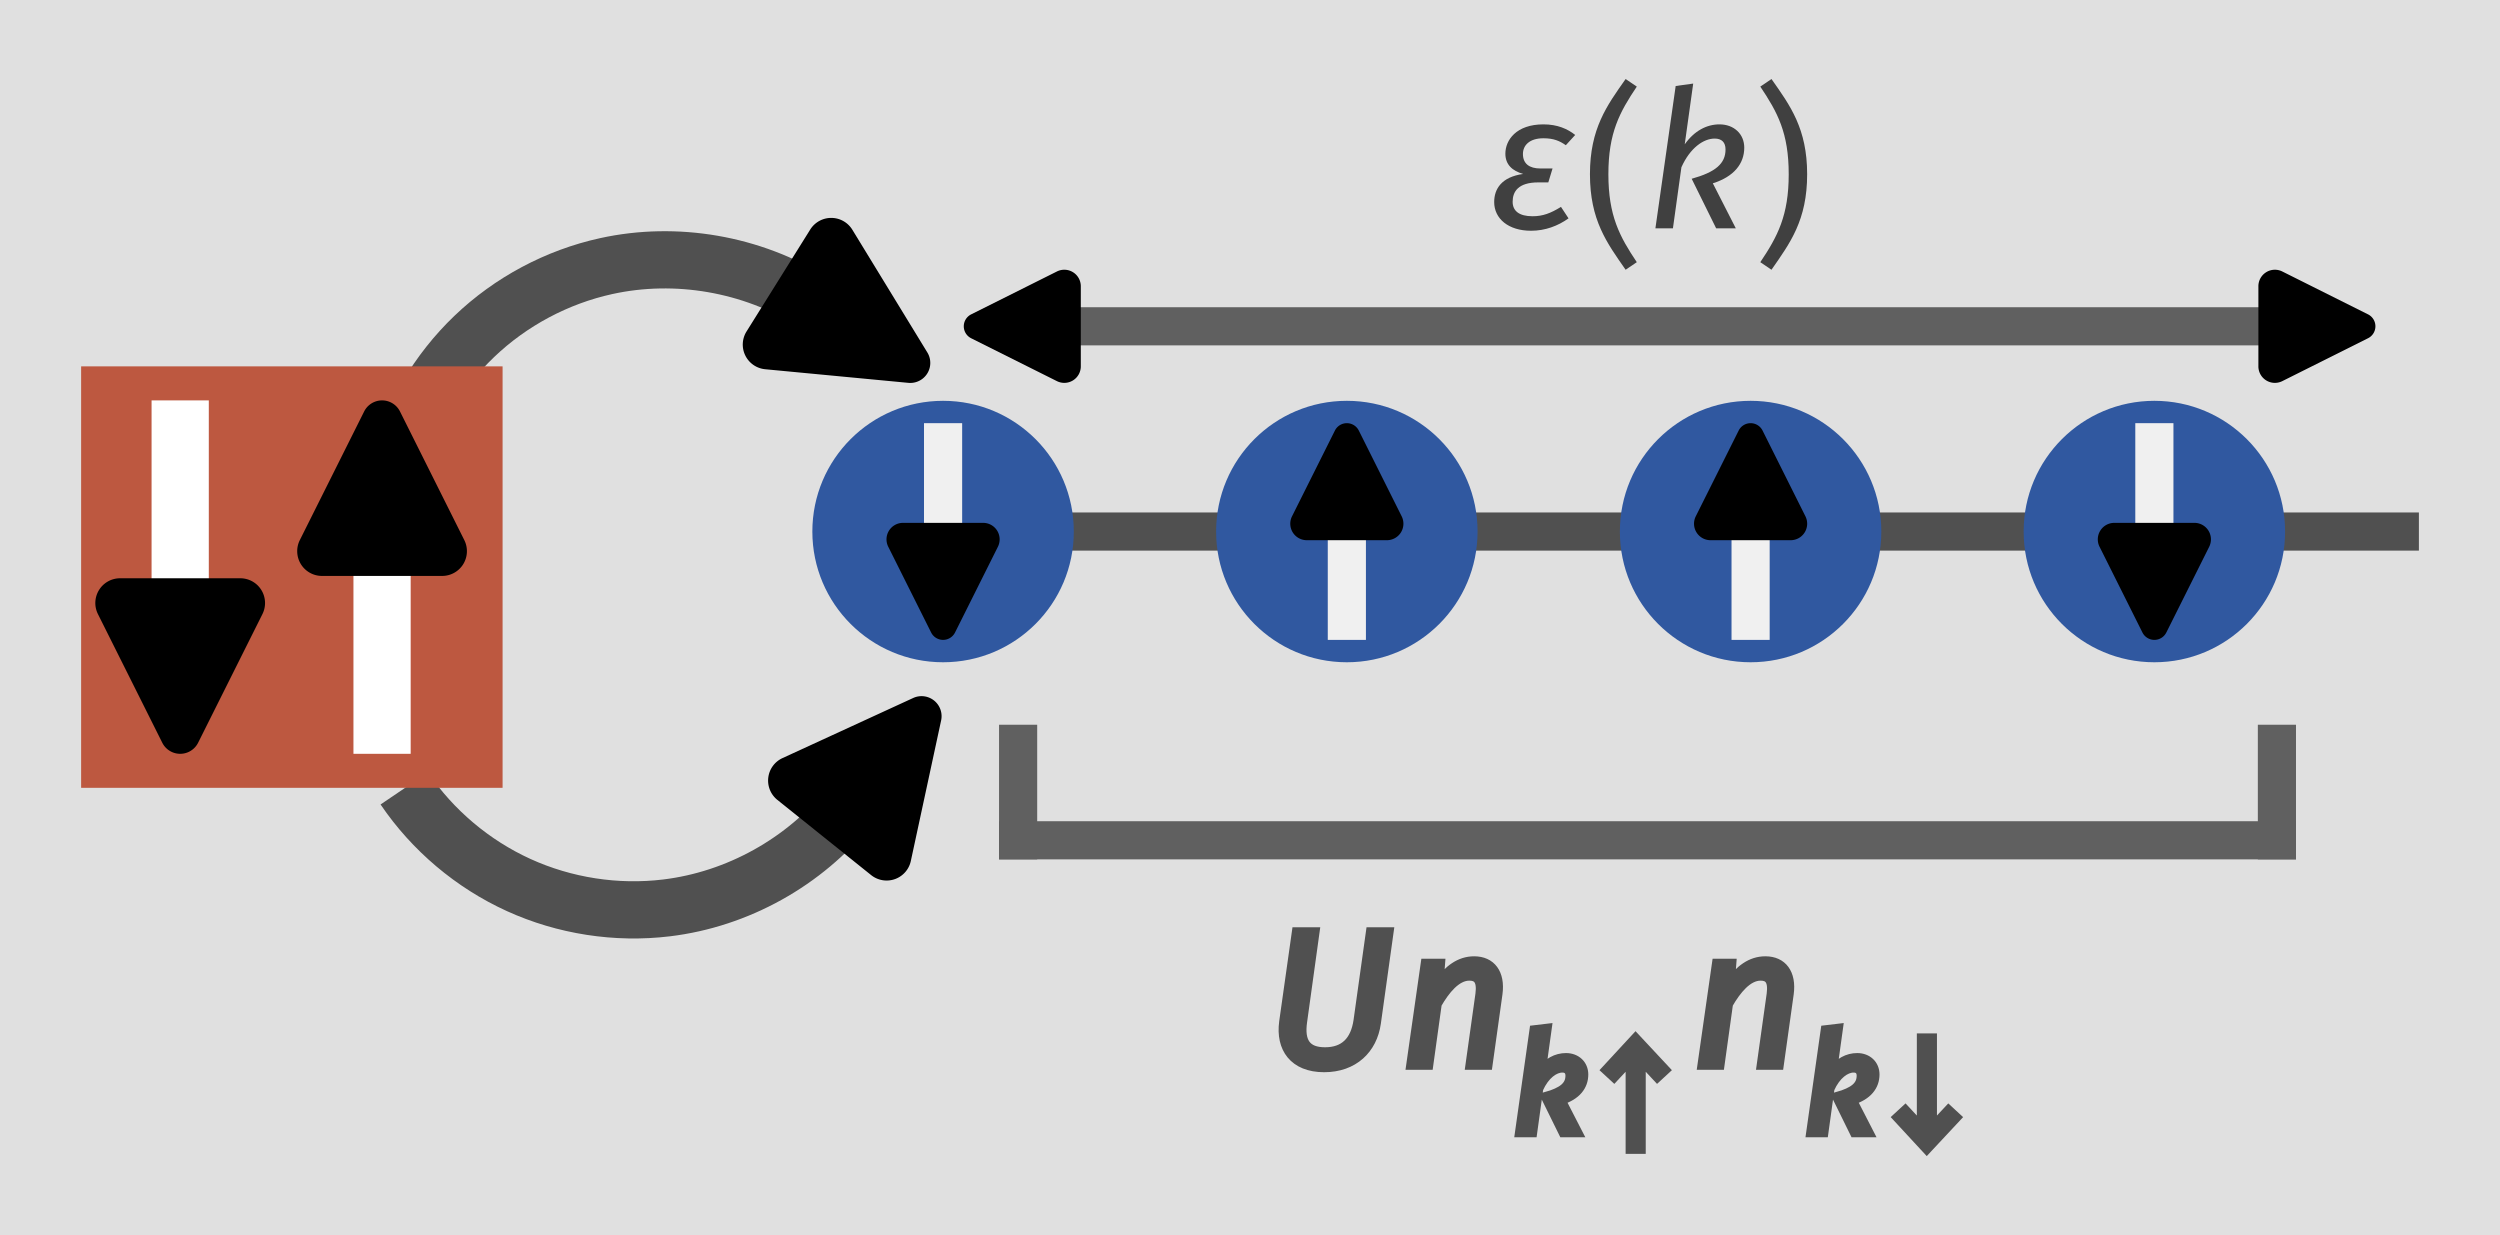 <?xml version="1.0" encoding="UTF-8" standalone="no"?>
<!-- Created with Inkscape (http://www.inkscape.org/) -->

<svg
   width="131.058mm"
   height="64.75mm"
   viewBox="0 0 131.058 64.75"
   version="1.1"
   id="svg1"
   inkscape:version="1.4 (e7c3feb100, 2024-10-09)"
   sodipodi:docname="Kondo-HKM.svg"
   xmlns:inkscape="http://www.inkscape.org/namespaces/inkscape"
   xmlns:sodipodi="http://sodipodi.sourceforge.net/DTD/sodipodi-0.dtd"
   xmlns="http://www.w3.org/2000/svg"
   xmlns:svg="http://www.w3.org/2000/svg"
   xmlns:ns1="http://www.iki.fi/pav/software/textext/">
  <sodipodi:namedview
     id="namedview1"
     pagecolor="#ffffff"
     bordercolor="#000000"
     borderopacity="0.25"
     inkscape:showpageshadow="2"
     inkscape:pageopacity="0.0"
     inkscape:pagecheckerboard="0"
     inkscape:deskcolor="#d1d1d1"
     inkscape:document-units="mm"
     inkscape:zoom="1.318648"
     inkscape:cx="332.91674"
     inkscape:cy="86.073007"
     inkscape:window-width="1914"
     inkscape:window-height="1044"
     inkscape:window-x="0"
     inkscape:window-y="30"
     inkscape:window-maximized="1"
     inkscape:current-layer="layer1" />
  <defs
     id="defs1">
    <inkscape:path-effect
       effect="spiro"
       id="path-effect244"
       is_visible="true"
       lpeversion="1" />
    <inkscape:path-effect
       effect="spiro"
       id="path-effect243"
       is_visible="true"
       lpeversion="1" />
    <inkscape:path-effect
       effect="spiro"
       id="path-effect239"
       is_visible="true"
       lpeversion="1" />
    <rect
       x="189.46"
       y="188.916"
       width="69.687"
       height="52.265"
       id="rect238" />
    <inkscape:path-effect
       effect="spiro"
       id="path-effect237"
       is_visible="true"
       lpeversion="1" />
    <inkscape:path-effect
       effect="spiro"
       id="path-effect235"
       is_visible="true"
       lpeversion="1" />
    <inkscape:path-effect
       effect="spiro"
       id="path-effect233"
       is_visible="true"
       lpeversion="1" />
    <inkscape:path-effect
       effect="spiro"
       id="path-effect231"
       is_visible="true"
       lpeversion="1" />
    <inkscape:path-effect
       effect="spiro"
       id="path-effect230"
       is_visible="true"
       lpeversion="1" />
    <inkscape:path-effect
       effect="spiro"
       id="path-effect229"
       is_visible="true"
       lpeversion="1" />
    <inkscape:path-effect
       effect="spiro"
       id="path-effect227"
       is_visible="true"
       lpeversion="1" />
    <marker
       style="overflow:visible"
       id="RoundedArrow"
       refX="0"
       refY="0"
       orient="auto-start-reverse"
       inkscape:stockid="Rounded arrow"
       markerWidth="0.5"
       markerHeight="0.5"
       viewBox="0 0 1 1"
       inkscape:isstock="true"
       inkscape:collect="always"
       preserveAspectRatio="xMidYMid">
      <path
         transform="scale(0.7)"
         d="m -0.211,-4.106 6.422,3.211 a 1,1 90 0 1 0,1.789 L -0.211,4.106 A 1.236,1.236 31.717 0 1 -2,3 v -6 a 1.236,1.236 148.283 0 1 1.789,-1.106 z"
         style="fill:context-stroke;fill-rule:evenodd;stroke:none"
         id="path8" />
    </marker>
    <inkscape:path-effect
       effect="spiro"
       id="path-effect224"
       is_visible="true"
       lpeversion="1" />
    <inkscape:path-effect
       effect="spiro"
       id="path-effect222"
       is_visible="true"
       lpeversion="1" />
    <inkscape:path-effect
       effect="spiro"
       id="path-effect222-9"
       is_visible="true"
       lpeversion="1" />
    <inkscape:path-effect
       effect="spiro"
       id="path-effect222-0"
       is_visible="true"
       lpeversion="1" />
    <inkscape:path-effect
       effect="spiro"
       id="path-effect222-3"
       is_visible="true"
       lpeversion="1" />
    <inkscape:path-effect
       effect="spiro"
       id="path-effect222-5"
       is_visible="true"
       lpeversion="1" />
    <inkscape:path-effect
       effect="spiro"
       id="path-effect222-3-3"
       is_visible="true"
       lpeversion="1" />
    <marker
       style="overflow:visible"
       id="RoundedArrow-4"
       refX="0"
       refY="0"
       orient="auto-start-reverse"
       inkscape:stockid="Rounded arrow"
       markerWidth="0.5"
       markerHeight="0.5"
       viewBox="0 0 1 1"
       inkscape:isstock="true"
       inkscape:collect="always"
       preserveAspectRatio="xMidYMid">
      <path
         transform="scale(0.7)"
         d="m -0.211,-4.106 6.422,3.211 a 1,1 90 0 1 0,1.789 L -0.211,4.106 A 1.236,1.236 31.717 0 1 -2,3 v -6 a 1.236,1.236 148.283 0 1 1.789,-1.106 z"
         style="fill:context-stroke;fill-rule:evenodd;stroke:none"
         id="path8-7" />
    </marker>
    <inkscape:path-effect
       effect="spiro"
       id="path-effect224-4"
       is_visible="true"
       lpeversion="1" />
    <rect
       x="189.46"
       y="188.916"
       width="69.687"
       height="52.265"
       id="rect239" />
    <inkscape:path-effect
       effect="spiro"
       id="path-effect243-8"
       is_visible="true"
       lpeversion="1" />
    <g
       id="id-16e4e595-e791-4e88-83f7-a575ed363bb9-0">
      <g
         id="id-b4c1637f-2d9c-4325-a9a0-89a44cd499b0-5">
        <path
           d="m 2.312,0.125 c 0.734,0 1.391,-0.25 1.938,-0.641 L 3.859,-1.109 C 3.328,-0.781 2.922,-0.625 2.391,-0.625 c -0.703,0 -1.031,-0.281 -1.031,-0.75 0,-0.516 0.281,-1 1.328,-1 h 0.516 l 0.219,-0.719 h -0.625 c -0.578,0 -0.906,-0.25 -0.906,-0.75 0,-0.438 0.328,-0.812 1.062,-0.812 0.531,0 0.844,0.141 1.156,0.359 L 4.594,-4.828 C 4.203,-5.141 3.672,-5.375 2.953,-5.375 c -1.406,0 -1.969,0.812 -1.969,1.516 0,0.562 0.359,0.891 0.922,1.047 -1.125,0.156 -1.5,0.781 -1.5,1.453 C 0.406,-0.5 1.141,0.125 2.312,0.125 Z m 0,0"
           id="id-692eec93-6517-47ed-a980-9926617bc00a-1" />
      </g>
      <g
         id="id-d5dbc984-1c7d-4314-b959-3e4a2c80e1fe-1">
        <path
           d="m 2.25,-7.719 c -0.969,1.375 -1.844,2.562 -1.844,4.922 0,2.375 0.875,3.547 1.844,4.938 L 2.828,1.75 C 1.938,0.422 1.359,-0.656 1.359,-2.797 1.359,-4.938 1.938,-6 2.828,-7.328 Z m 0,0"
           id="id-ed5f9d66-a649-4b42-bc1c-e064a9331b39-0" />
      </g>
      <g
         id="id-5d9c4877-7127-4bf8-810a-8f15f8394683-8">
        <path
           d="m 2.516,-7.484 -0.906,0.125 L 0.562,0 h 0.906 l 0.438,-3.156 C 2.359,-4.172 3.062,-4.641 3.625,-4.641 c 0.359,0 0.562,0.188 0.562,0.562 0,0.734 -0.516,1.172 -1.75,1.516 L 3.703,0 H 4.719 l -1.188,-2.328 c 1.094,-0.344 1.625,-1.016 1.625,-1.844 C 5.156,-4.875 4.625,-5.375 3.875,-5.375 c -0.656,0 -1.297,0.328 -1.797,1.031 z m 0,0"
           id="id-fa5677fb-9d2d-4a49-9e5d-6be14b27cb38-5" />
      </g>
      <g
         id="id-68693091-49a4-4793-9a64-877cd41011e6-0">
        <path
           d="M 0.984,-7.719 0.406,-7.328 C 1.297,-6 1.875,-4.938 1.875,-2.797 1.875,-0.656 1.297,0.422 0.406,1.75 l 0.578,0.391 c 0.969,-1.391 1.844,-2.562 1.844,-4.938 0,-2.359 -0.875,-3.547 -1.844,-4.922 z m 0,0"
           id="id-4e754d2f-79d6-47c9-b048-ad20482de722-6" />
      </g>
    </g>
  </defs>
  <g
     inkscape:label="Layer 1"
     inkscape:groupmode="layer"
     id="layer1"
     transform="translate(-56.885,-116.169)">
    <rect
       style="fill:#e0e0e0;fill-opacity:1;stroke:none;stroke-width:0.554;stroke-dasharray:none;stroke-opacity:1"
       id="rect255"
       width="131.058"
       height="64.75"
       x="56.885"
       y="116.169" />
    <path
       style="fill:none;fill-opacity:1;stroke:#505050;stroke-width:2;stroke-dasharray:none;stroke-opacity:1"
       d="m 106.324,144.034 h 77.367"
       id="path229"
       inkscape:path-effect="#path-effect230"
       inkscape:original-d="m 106.32387,144.03366 c 25.78904,0 77.36714,0 77.36714,0" />
    <circle
       style="fill:#3058a0;fill-opacity:1;stroke:none;stroke-width:1;stroke-dasharray:none;stroke-opacity:1"
       id="path222"
       cx="106.324"
       cy="144.034"
       r="6.853" />
    <circle
       style="fill:#3058a0;fill-opacity:1;stroke:none;stroke-width:1;stroke-dasharray:none;stroke-opacity:1"
       id="circle222"
       cx="127.491"
       cy="144.034"
       r="6.853" />
    <circle
       style="fill:#3058a0;fill-opacity:1;stroke:none;stroke-width:1;stroke-dasharray:none;stroke-opacity:1"
       id="circle223"
       cx="148.657"
       cy="144.034"
       r="6.853" />
    <circle
       style="fill:#3058a0;fill-opacity:1;stroke:none;stroke-width:1;stroke-dasharray:none;stroke-opacity:1"
       id="circle224"
       cx="169.824"
       cy="144.034"
       r="6.853" />
    <path
       style="fill:none;fill-opacity:1;stroke:#505050;stroke-width:3;stroke-dasharray:none;stroke-opacity:1;marker-end:url(#RoundedArrow)"
       d="m 77.755,140.568 c 0.679,-2.56 2.076,-4.926 3.989,-6.758 1.913,-1.832 4.337,-3.125 6.924,-3.692 3.66,-0.803 7.625,-0.117 10.803,1.869"
       id="path224"
       inkscape:path-effect="#path-effect224"
       inkscape:original-d="m 77.755268,140.5681 c 3.184996,-3.11576 7.519928,-7.12653 10.912641,-10.45 3.392714,-3.32348 4.603376,-0.25558 10.802776,1.86945"
       sodipodi:nodetypes="ccc" />
    <path
       style="fill:none;fill-opacity:1;stroke:#505050;stroke-width:3;stroke-dasharray:none;stroke-opacity:1;marker-end:url(#RoundedArrow-4)"
       d="m 77.755,140.568 c 0.679,-2.56 2.076,-4.926 3.989,-6.758 1.913,-1.832 4.337,-3.125 6.924,-3.692 3.66,-0.803 7.625,-0.117 10.803,1.869"
       id="path224-3"
       inkscape:path-effect="#path-effect224-4"
       inkscape:original-d="m 77.755268,140.5681 c 3.184996,-3.11576 7.519928,-7.12653 10.912641,-10.45 3.392714,-3.32348 4.603376,-0.25558 10.802776,1.86945"
       sodipodi:nodetypes="ccc"
       transform="matrix(0.944,-0.33,-0.33,-0.944,51.064,315.856)" />
    <rect
       style="fill:#bd5840;fill-opacity:1;stroke:none;stroke-width:0.26;stroke-dasharray:none;stroke-opacity:1"
       id="rect222"
       width="22.094"
       height="22.094"
       x="61.138"
       y="135.375" />
    <path
       style="fill:none;fill-opacity:1;stroke:#ffffff;stroke-width:3;stroke-dasharray:none;stroke-opacity:1;marker-end:url(#RoundedArrow)"
       d="M 49.298,109.522 V 120.947"
       id="path227"
       inkscape:path-effect="#path-effect227"
       inkscape:original-d="m 49.298018,109.52216 c 0,3.80815 0,11.42444 0,11.42444"
       transform="translate(17.033,27.637)" />
    <path
       style="fill:none;fill-opacity:1;stroke:#ffffff;stroke-width:3;stroke-dasharray:none;stroke-opacity:1;marker-end:url(#RoundedArrow)"
       d="M 49.298,109.522 V 120.947"
       id="path228"
       inkscape:path-effect="#path-effect229"
       inkscape:original-d="m 49.298018,109.52216 c 0,3.80815 0,11.42444 0,11.42444"
       transform="matrix(1,0,0,-1,27.616,265.208)" />
    <path
       style="fill:none;fill-opacity:1;stroke:#f0f0f0;stroke-width:2;stroke-dasharray:none;stroke-opacity:1;marker-end:url(#RoundedArrow)"
       d="m 110.593,122.408 v 6.626"
       id="path230"
       inkscape:path-effect="#path-effect231"
       inkscape:original-d="m 110.59292,122.40797 c 0,2.2727 0,6.62602 0,6.62602"
       transform="translate(-4.269,15.945)" />
    <path
       style="fill:none;fill-opacity:1;stroke:#f0f0f0;stroke-width:2;stroke-dasharray:none;stroke-opacity:1;marker-end:url(#RoundedArrow)"
       d="m 110.593,122.408 v 6.626"
       id="path231"
       inkscape:path-effect="#path-effect233"
       inkscape:original-d="m 110.59292,122.40797 c 0,2.2727 0,6.62602 0,6.62602"
       transform="matrix(1,0,0,-1,16.898,272.122)" />
    <path
       style="fill:none;fill-opacity:1;stroke:#f0f0f0;stroke-width:2;stroke-dasharray:none;stroke-opacity:1;marker-end:url(#RoundedArrow)"
       d="m 110.593,122.408 v 6.626"
       id="path233"
       inkscape:path-effect="#path-effect235"
       inkscape:original-d="m 110.59292,122.40797 c 0,2.2727 0,6.62602 0,6.62602"
       transform="matrix(1,0,0,-1,38.064,272.122)" />
    <path
       style="fill:none;fill-opacity:1;stroke:#f0f0f0;stroke-width:2;stroke-dasharray:none;stroke-opacity:1;marker-end:url(#RoundedArrow)"
       d="m 110.593,122.408 v 6.626"
       id="path235"
       inkscape:path-effect="#path-effect237"
       inkscape:original-d="m 110.59292,122.40797 c 0,2.2727 0,6.62602 0,6.62602"
       transform="translate(59.231,15.945)" />
    <path
       style="fill:#505050;fill-opacity:1;stroke:#606060;stroke-width:2;stroke-dasharray:none;stroke-opacity:1;marker-start:url(#RoundedArrow);marker-end:url(#RoundedArrow)"
       d="m 112.144,133.275 h 64.533"
       id="path239"
       inkscape:path-effect="#path-effect239"
       inkscape:original-d="m 112.14437,133.27508 c 21.02134,0.66541 42.77702,0.3327 64.53271,0" />
    <g
       transform="matrix(1.014,0,0,1.014,135.215,120.312)"
       ns1:version="1.10.2"
       ns1:texconverter="xelatex"
       ns1:pdfconverter="inkscape"
       ns1:text="$\\varepsilon(k)$"
       ns1:preamble="/home/storage/.config/inkscape/extensions/textext/default_packages.tex"
       ns1:scale="6.850757544021424"
       ns1:alignment="middle center"
       ns1:stroke-to-path="0"
       ns1:jacobian_sqrt="2.4168"
       id="g243"
       style="fill:#404040;fill-opacity:1">
      <defs
         id="id-e5f9b165-a645-4b8b-bf02-f89a53525baf">
        <g
           id="id-16e4e595-e791-4e88-83f7-a575ed363bb9">
          <g
             id="id-b4c1637f-2d9c-4325-a9a0-89a44cd499b0">
            <path
               d="m 2.312,0.125 c 0.734,0 1.391,-0.25 1.938,-0.641 L 3.859,-1.109 C 3.328,-0.781 2.922,-0.625 2.391,-0.625 c -0.703,0 -1.031,-0.281 -1.031,-0.75 0,-0.516 0.281,-1 1.328,-1 h 0.516 l 0.219,-0.719 h -0.625 c -0.578,0 -0.906,-0.25 -0.906,-0.75 0,-0.438 0.328,-0.812 1.062,-0.812 0.531,0 0.844,0.141 1.156,0.359 L 4.594,-4.828 C 4.203,-5.141 3.672,-5.375 2.953,-5.375 c -1.406,0 -1.969,0.812 -1.969,1.516 0,0.562 0.359,0.891 0.922,1.047 -1.125,0.156 -1.5,0.781 -1.5,1.453 C 0.406,-0.5 1.141,0.125 2.312,0.125 Z m 0,0"
               id="id-692eec93-6517-47ed-a980-9926617bc00a" />
          </g>
          <g
             id="id-d5dbc984-1c7d-4314-b959-3e4a2c80e1fe">
            <path
               d="m 2.25,-7.719 c -0.969,1.375 -1.844,2.562 -1.844,4.922 0,2.375 0.875,3.547 1.844,4.938 L 2.828,1.75 C 1.938,0.422 1.359,-0.656 1.359,-2.797 1.359,-4.938 1.938,-6 2.828,-7.328 Z m 0,0"
               id="id-ed5f9d66-a649-4b42-bc1c-e064a9331b39" />
          </g>
          <g
             id="id-5d9c4877-7127-4bf8-810a-8f15f8394683">
            <path
               d="m 2.516,-7.484 -0.906,0.125 L 0.562,0 h 0.906 l 0.438,-3.156 C 2.359,-4.172 3.062,-4.641 3.625,-4.641 c 0.359,0 0.562,0.188 0.562,0.562 0,0.734 -0.516,1.172 -1.75,1.516 L 3.703,0 H 4.719 l -1.188,-2.328 c 1.094,-0.344 1.625,-1.016 1.625,-1.844 C 5.156,-4.875 4.625,-5.375 3.875,-5.375 c -0.656,0 -1.297,0.328 -1.797,1.031 z m 0,0"
               id="id-fa5677fb-9d2d-4a49-9e5d-6be14b27cb38" />
          </g>
          <g
             id="id-68693091-49a4-4793-9a64-877cd41011e6">
            <path
               d="M 0.984,-7.719 0.406,-7.328 C 1.297,-6 1.875,-4.938 1.875,-2.797 1.875,-0.656 1.297,0.422 0.406,1.75 l 0.578,0.391 c 0.969,-1.391 1.844,-2.562 1.844,-4.938 0,-2.359 -0.875,-3.547 -1.844,-4.922 z m 0,0"
               id="id-4e754d2f-79d6-47c9-b048-ad20482de722" />
          </g>
        </g>
      </defs>
      <g
         fill="#000000"
         fill-opacity="1"
         id="id-4414e2ad-65d9-4c96-9dd9-1d02c8be28ec"
         transform="translate(-297.532,-127.046)"
         style="fill:#404040;fill-opacity:1">
        <g
           transform="translate(297.126,134.765)"
           id="g239"
           style="fill:#404040;fill-opacity:1">
          <path
             d="m 2.312,0.125 c 0.734,0 1.391,-0.25 1.938,-0.641 L 3.859,-1.109 C 3.328,-0.781 2.922,-0.625 2.391,-0.625 c -0.703,0 -1.031,-0.281 -1.031,-0.75 0,-0.516 0.281,-1 1.328,-1 h 0.516 l 0.219,-0.719 h -0.625 c -0.578,0 -0.906,-0.25 -0.906,-0.75 0,-0.438 0.328,-0.812 1.062,-0.812 0.531,0 0.844,0.141 1.156,0.359 L 4.594,-4.828 C 4.203,-5.141 3.672,-5.375 2.953,-5.375 c -1.406,0 -1.969,0.812 -1.969,1.516 0,0.562 0.359,0.891 0.922,1.047 -1.125,0.156 -1.5,0.781 -1.5,1.453 C 0.406,-0.5 1.141,0.125 2.312,0.125 Z m 0,0"
             id="id-22fe3455-3339-4144-b3f3-6eb0cc9c85b3"
             style="fill:#404040;fill-opacity:1" />
        </g>
      </g>
      <g
         fill="#000000"
         fill-opacity="1"
         id="id-113ee3f9-3a09-4edc-b07f-88f070ac8ed2"
         transform="translate(-297.532,-127.046)"
         style="fill:#404040;fill-opacity:1">
        <g
           transform="translate(302.077,134.765)"
           id="g240"
           style="fill:#404040;fill-opacity:1">
          <path
             d="m 2.25,-7.719 c -0.969,1.375 -1.844,2.562 -1.844,4.922 0,2.375 0.875,3.547 1.844,4.938 L 2.828,1.75 C 1.938,0.422 1.359,-0.656 1.359,-2.797 1.359,-4.938 1.938,-6 2.828,-7.328 Z m 0,0"
             id="id-daaf2035-14c6-4954-bca9-6ad141a6fd0e"
             style="fill:#404040;fill-opacity:1" />
        </g>
        <g
           transform="translate(305.305,134.765)"
           id="g241"
           style="fill:#404040;fill-opacity:1">
          <path
             d="m 2.516,-7.484 -0.906,0.125 L 0.562,0 h 0.906 l 0.438,-3.156 C 2.359,-4.172 3.062,-4.641 3.625,-4.641 c 0.359,0 0.562,0.188 0.562,0.562 0,0.734 -0.516,1.172 -1.75,1.516 L 3.703,0 H 4.719 l -1.188,-2.328 c 1.094,-0.344 1.625,-1.016 1.625,-1.844 C 5.156,-4.875 4.625,-5.375 3.875,-5.375 c -0.656,0 -1.297,0.328 -1.797,1.031 z m 0,0"
             id="id-2702554a-1c56-4909-a0fd-07f3da674631"
             style="fill:#404040;fill-opacity:1" />
        </g>
      </g>
      <g
         fill="#000000"
         fill-opacity="1"
         id="id-163d7aa2-1bdc-4982-b7a0-13f61feb8c0e"
         transform="translate(-297.532,-127.046)"
         style="fill:#404040;fill-opacity:1">
        <g
           transform="translate(310.884,134.765)"
           id="g242"
           style="fill:#404040;fill-opacity:1">
          <path
             d="M 0.984,-7.719 0.406,-7.328 C 1.297,-6 1.875,-4.938 1.875,-2.797 1.875,-0.656 1.297,0.422 0.406,1.75 l 0.578,0.391 c 0.969,-1.391 1.844,-2.562 1.844,-4.938 0,-2.359 -0.875,-3.547 -1.844,-4.922 z m 0,0"
             id="id-f435c635-d6be-4504-a087-f1380d709f06"
             style="fill:#404040;fill-opacity:1" />
        </g>
      </g>
    </g>
    <g
       id="g244">
      <path
         style="fill:#404040;fill-opacity:1;stroke:#606060;stroke-width:2;stroke-dasharray:none;stroke-opacity:1"
         d="m 110.258,154.162 v 7.058"
         id="path243"
         inkscape:path-effect="#path-effect243"
         inkscape:original-d="m 110.25766,154.162 c 0,2.30474 0,7.05826 0,7.05826" />
      <path
         style="fill:#404040;fill-opacity:1;stroke:#606060;stroke-width:2;stroke-dasharray:none;stroke-opacity:1"
         d="m 110.258,154.162 v 7.058"
         id="path243-3"
         inkscape:path-effect="#path-effect243-8"
         inkscape:original-d="m 110.25766,154.162 c 0,2.30474 0,7.05826 0,7.05826"
         transform="translate(65.99)" />
      <path
         style="fill:#404040;fill-opacity:1;stroke:#606060;stroke-width:2;stroke-dasharray:none;stroke-opacity:1"
         d="m 110.258,161.22 h 67.99"
         id="path244"
         inkscape:path-effect="#path-effect244"
         inkscape:original-d="m 110.25766,161.22026 c 22.61526,0 67.98981,0 67.98981,0"
         transform="translate(-1,-1)" />
    </g>
    <g
       transform="matrix(1.014,0,0,1.014,124.163,165.03)"
       ns1:version="1.10.2"
       ns1:texconverter="xelatex"
       ns1:pdfconverter="inkscape"
       ns1:text="$U n_{k \\uparrow} n_{k \\downarrow}$"
       ns1:preamble="/home/storage/.config/inkscape/extensions/textext/default_packages.tex"
       ns1:scale="2.8744293870370323"
       ns1:alignment="middle center"
       ns1:stroke-to-path="0"
       ns1:jacobian_sqrt="1.01404"
       style="fill:#505050;fill-opacity:1;stroke:#505050;stroke-width:0.493;stroke-dasharray:none;stroke-opacity:1"
       id="g243-2">
      <defs
         id="id-85a5aaad-7ef0-4b2f-b82f-d85f7ce90ea3"
         style="fill:#404040;fill-opacity:1;stroke-width:0">
        <g
           id="id-3b4eecc2-a93e-4481-bfc3-4ae70c1537b1"
           style="fill:#404040;fill-opacity:1;stroke-width:0">
          <g
             id="id-2ad9712c-e789-46d4-be8f-4850c4517a46"
             style="fill:#404040;fill-opacity:1;stroke-width:0">
            <path
               d="M 6.25,-6.875 H 5.312 l -0.641,4.578 c -0.156,1.062 -0.719,1.625 -1.719,1.625 C 2,-0.672 1.625,-1.172 1.781,-2.25 l 0.641,-4.625 h -0.938 l -0.656,4.641 C 0.641,-0.875 1.344,0.125 2.906,0.125 c 1.516,0 2.5,-0.938 2.688,-2.297 z m 0,0"
               id="id-5f8afa4b-51a1-489d-b9c9-754edb198b0a"
               style="fill:#404040;fill-opacity:1;stroke-width:0" />
          </g>
          <g
             id="id-1bf4535f-0b03-4b7d-9f18-ee0aee2f9d35"
             style="fill:#404040;fill-opacity:1;stroke-width:0">
            <path
               d="M 3.828,-5.375 C 3.078,-5.375 2.5,-4.922 2,-4.234 L 2.078,-5.25 H 1.312 L 0.562,0 h 0.906 l 0.438,-3.156 c 0.422,-0.734 1,-1.453 1.672,-1.453 0.406,0 0.656,0.203 0.562,0.938 L 3.625,0 H 4.531 L 5.047,-3.688 C 5.188,-4.734 4.703,-5.375 3.828,-5.375 Z m 0,0"
               id="id-c2737e15-7e58-41aa-afae-304764cb9468"
               style="fill:#404040;fill-opacity:1;stroke-width:0" />
          </g>
          <g
             id="id-4b3ae428-b603-4084-8184-b7199f1a9360"
             style="fill:#404040;fill-opacity:1;stroke-width:0">
            <path
               d="M 1.812,-5.375 1.156,-5.297 0.406,0 H 1.062 L 1.375,-2.266 C 1.703,-3 2.203,-3.344 2.609,-3.344 c 0.25,0 0.406,0.141 0.406,0.406 0,0.531 -0.375,0.844 -1.266,1.094 L 2.656,0 H 3.391 L 2.531,-1.672 C 3.328,-1.922 3.703,-2.406 3.703,-3 c 0,-0.5 -0.375,-0.859 -0.906,-0.859 C 2.312,-3.859 1.859,-3.625 1.5,-3.125 Z m 0,0"
               id="id-0e751b59-8791-4bf5-859d-e8071ca11cd0"
               style="fill:#404040;fill-opacity:1;stroke-width:0" />
          </g>
          <g
             id="id-39c49023-ee09-4cf4-8e9c-c41f2150de80"
             style="fill:#404040;fill-opacity:1;stroke-width:0">
            <path
               d="m 0.859,-3.234 0.406,0.375 0.844,-0.906 v 4.625 H 2.656 v -4.625 L 3.5,-2.859 3.906,-3.234 2.375,-4.875 Z m 0,0"
               id="id-2109d8d7-fab1-49f1-b1c2-062c9930bd12"
               style="fill:#404040;fill-opacity:1;stroke-width:0" />
          </g>
          <g
             id="id-ee638a14-c3d4-49cb-805d-625f502cdab3"
             style="fill:#404040;fill-opacity:1;stroke-width:0">
            <path
               d="M 0.859,-0.781 2.375,0.859 3.906,-0.781 3.5,-1.156 2.656,-0.25 V -4.875 H 2.109 v 4.625 l -0.844,-0.906 z m 0,0"
               id="id-1b2a3644-9241-4717-b783-1b81793833f9"
               style="fill:#404040;fill-opacity:1;stroke-width:0" />
          </g>
        </g>
      </defs>
      <g
         fill-opacity="1"
         id="id-5e209e1a-a5a2-43a3-a3e7-f62c8537aff2"
         transform="translate(-287.948,-127.89)"
         style="fill:#505050;fill-opacity:1;stroke:#505050;stroke-width:0.493;stroke-dasharray:none;stroke-opacity:1">
        <g
           transform="translate(287.15,134.765)"
           style="fill:#505050;fill-opacity:1;stroke:#505050;stroke-width:0.493;stroke-dasharray:none;stroke-opacity:1"
           id="g249">
          <path
             d="M 6.25,-6.875 H 5.312 l -0.641,4.578 c -0.156,1.062 -0.719,1.625 -1.719,1.625 C 2,-0.672 1.625,-1.172 1.781,-2.25 l 0.641,-4.625 h -0.938 l -0.656,4.641 C 0.641,-0.875 1.344,0.125 2.906,0.125 c 1.516,0 2.5,-0.938 2.688,-2.297 z m 0,0"
             id="id-3d69974f-cc37-4e41-a2ce-7763865f101a"
             style="fill:#505050;fill-opacity:1;stroke:#505050;stroke-width:0.493;stroke-dasharray:none;stroke-opacity:1" />
        </g>
      </g>
      <g
         fill-opacity="1"
         id="id-5aca3823-0b91-48c0-b748-4eb8d24041f4"
         transform="translate(-287.948,-127.89)"
         style="fill:#505050;fill-opacity:1;stroke:#505050;stroke-width:0.493;stroke-dasharray:none;stroke-opacity:1">
        <g
           transform="translate(293.984,134.765)"
           style="fill:#505050;fill-opacity:1;stroke:#505050;stroke-width:0.493;stroke-dasharray:none;stroke-opacity:1"
           id="g250">
          <path
             d="M 3.828,-5.375 C 3.078,-5.375 2.5,-4.922 2,-4.234 L 2.078,-5.25 H 1.312 L 0.562,0 h 0.906 l 0.438,-3.156 c 0.422,-0.734 1,-1.453 1.672,-1.453 0.406,0 0.656,0.203 0.562,0.938 L 3.625,0 H 4.531 L 5.047,-3.688 C 5.188,-4.734 4.703,-5.375 3.828,-5.375 Z m 0,0"
             id="id-e62d3a9c-5516-45df-a362-6137129ee6b1"
             style="fill:#505050;fill-opacity:1;stroke:#505050;stroke-width:0.493;stroke-dasharray:none;stroke-opacity:1" />
        </g>
      </g>
      <g
         fill-opacity="1"
         id="id-382de31c-3d1c-4589-823b-799bb93fe672"
         transform="translate(-287.948,-127.89)"
         style="fill:#505050;fill-opacity:1;stroke:#505050;stroke-width:0.493;stroke-dasharray:none;stroke-opacity:1">
        <g
           transform="translate(299.763,138.252)"
           style="fill:#505050;fill-opacity:1;stroke:#505050;stroke-width:0.493;stroke-dasharray:none;stroke-opacity:1"
           id="g251">
          <path
             d="M 1.812,-5.375 1.156,-5.297 0.406,0 H 1.062 L 1.375,-2.266 C 1.703,-3 2.203,-3.344 2.609,-3.344 c 0.25,0 0.406,0.141 0.406,0.406 0,0.531 -0.375,0.844 -1.266,1.094 L 2.656,0 H 3.391 L 2.531,-1.672 C 3.328,-1.922 3.703,-2.406 3.703,-3 c 0,-0.5 -0.375,-0.859 -0.906,-0.859 C 2.312,-3.859 1.859,-3.625 1.5,-3.125 Z m 0,0"
             id="id-36cd5faf-e6e8-4dd0-9a67-935ddd69ec0f"
             style="fill:#505050;fill-opacity:1;stroke:#505050;stroke-width:0.493;stroke-dasharray:none;stroke-opacity:1" />
        </g>
      </g>
      <g
         fill-opacity="1"
         id="id-85037741-3c21-4e81-b771-30f5b052b742"
         transform="translate(-287.948,-127.89)"
         style="fill:#505050;fill-opacity:1;stroke:#505050;stroke-width:0.493;stroke-dasharray:none;stroke-opacity:1">
        <g
           transform="translate(303.78,138.252)"
           style="fill:#505050;fill-opacity:1;stroke:#505050;stroke-width:0.493;stroke-dasharray:none;stroke-opacity:1"
           id="g252">
          <path
             d="m 0.859,-3.234 0.406,0.375 0.844,-0.906 v 4.625 H 2.656 v -4.625 L 3.5,-2.859 3.906,-3.234 2.375,-4.875 Z m 0,0"
             id="id-ccdb19ea-d384-431c-b685-35e8426148c5"
             style="fill:#505050;fill-opacity:1;stroke:#505050;stroke-width:0.493;stroke-dasharray:none;stroke-opacity:1" />
        </g>
      </g>
      <g
         fill-opacity="1"
         id="id-c7671680-9582-45df-b453-3b30f8c483e5"
         transform="translate(-287.948,-127.89)"
         style="fill:#505050;fill-opacity:1;stroke:#505050;stroke-width:0.493;stroke-dasharray:none;stroke-opacity:1">
        <g
           transform="translate(309.041,134.765)"
           style="fill:#505050;fill-opacity:1;stroke:#505050;stroke-width:0.493;stroke-dasharray:none;stroke-opacity:1"
           id="g253">
          <path
             d="M 3.828,-5.375 C 3.078,-5.375 2.5,-4.922 2,-4.234 L 2.078,-5.25 H 1.312 L 0.562,0 h 0.906 l 0.438,-3.156 c 0.422,-0.734 1,-1.453 1.672,-1.453 0.406,0 0.656,0.203 0.562,0.938 L 3.625,0 H 4.531 L 5.047,-3.688 C 5.188,-4.734 4.703,-5.375 3.828,-5.375 Z m 0,0"
             id="id-bfbe3771-d11d-4c44-85f9-835b336dea43"
             style="fill:#505050;fill-opacity:1;stroke:#505050;stroke-width:0.493;stroke-dasharray:none;stroke-opacity:1" />
        </g>
      </g>
      <g
         fill-opacity="1"
         id="id-e46eda1e-539b-428c-9100-d1dcadc7da90"
         transform="translate(-287.948,-127.89)"
         style="fill:#505050;fill-opacity:1;stroke:#505050;stroke-width:0.493;stroke-dasharray:none;stroke-opacity:1">
        <g
           transform="translate(314.819,138.252)"
           style="fill:#505050;fill-opacity:1;stroke:#505050;stroke-width:0.493;stroke-dasharray:none;stroke-opacity:1"
           id="g254">
          <path
             d="M 1.812,-5.375 1.156,-5.297 0.406,0 H 1.062 L 1.375,-2.266 C 1.703,-3 2.203,-3.344 2.609,-3.344 c 0.25,0 0.406,0.141 0.406,0.406 0,0.531 -0.375,0.844 -1.266,1.094 L 2.656,0 H 3.391 L 2.531,-1.672 C 3.328,-1.922 3.703,-2.406 3.703,-3 c 0,-0.5 -0.375,-0.859 -0.906,-0.859 C 2.312,-3.859 1.859,-3.625 1.5,-3.125 Z m 0,0"
             id="id-5d732a90-2f7f-4f14-ad09-562f5bf9e162"
             style="fill:#505050;fill-opacity:1;stroke:#505050;stroke-width:0.493;stroke-dasharray:none;stroke-opacity:1" />
        </g>
      </g>
      <g
         fill-opacity="1"
         id="id-cb56e21b-06ce-47c5-9540-790b9a25ffc3"
         transform="translate(-287.948,-127.89)"
         style="fill:#505050;fill-opacity:1;stroke:#505050;stroke-width:0.493;stroke-dasharray:none;stroke-opacity:1">
        <g
           transform="translate(318.836,138.252)"
           style="fill:#505050;fill-opacity:1;stroke:#505050;stroke-width:0.493;stroke-dasharray:none;stroke-opacity:1"
           id="g255">
          <path
             d="M 0.859,-0.781 2.375,0.859 3.906,-0.781 3.5,-1.156 2.656,-0.25 V -4.875 H 2.109 v 4.625 l -0.844,-0.906 z m 0,0"
             id="id-b153a26f-bec8-481f-8eb0-a66fd34a7d2b"
             style="fill:#505050;fill-opacity:1;stroke:#505050;stroke-width:0.493;stroke-dasharray:none;stroke-opacity:1" />
        </g>
      </g>
    </g>
  </g>
</svg>
